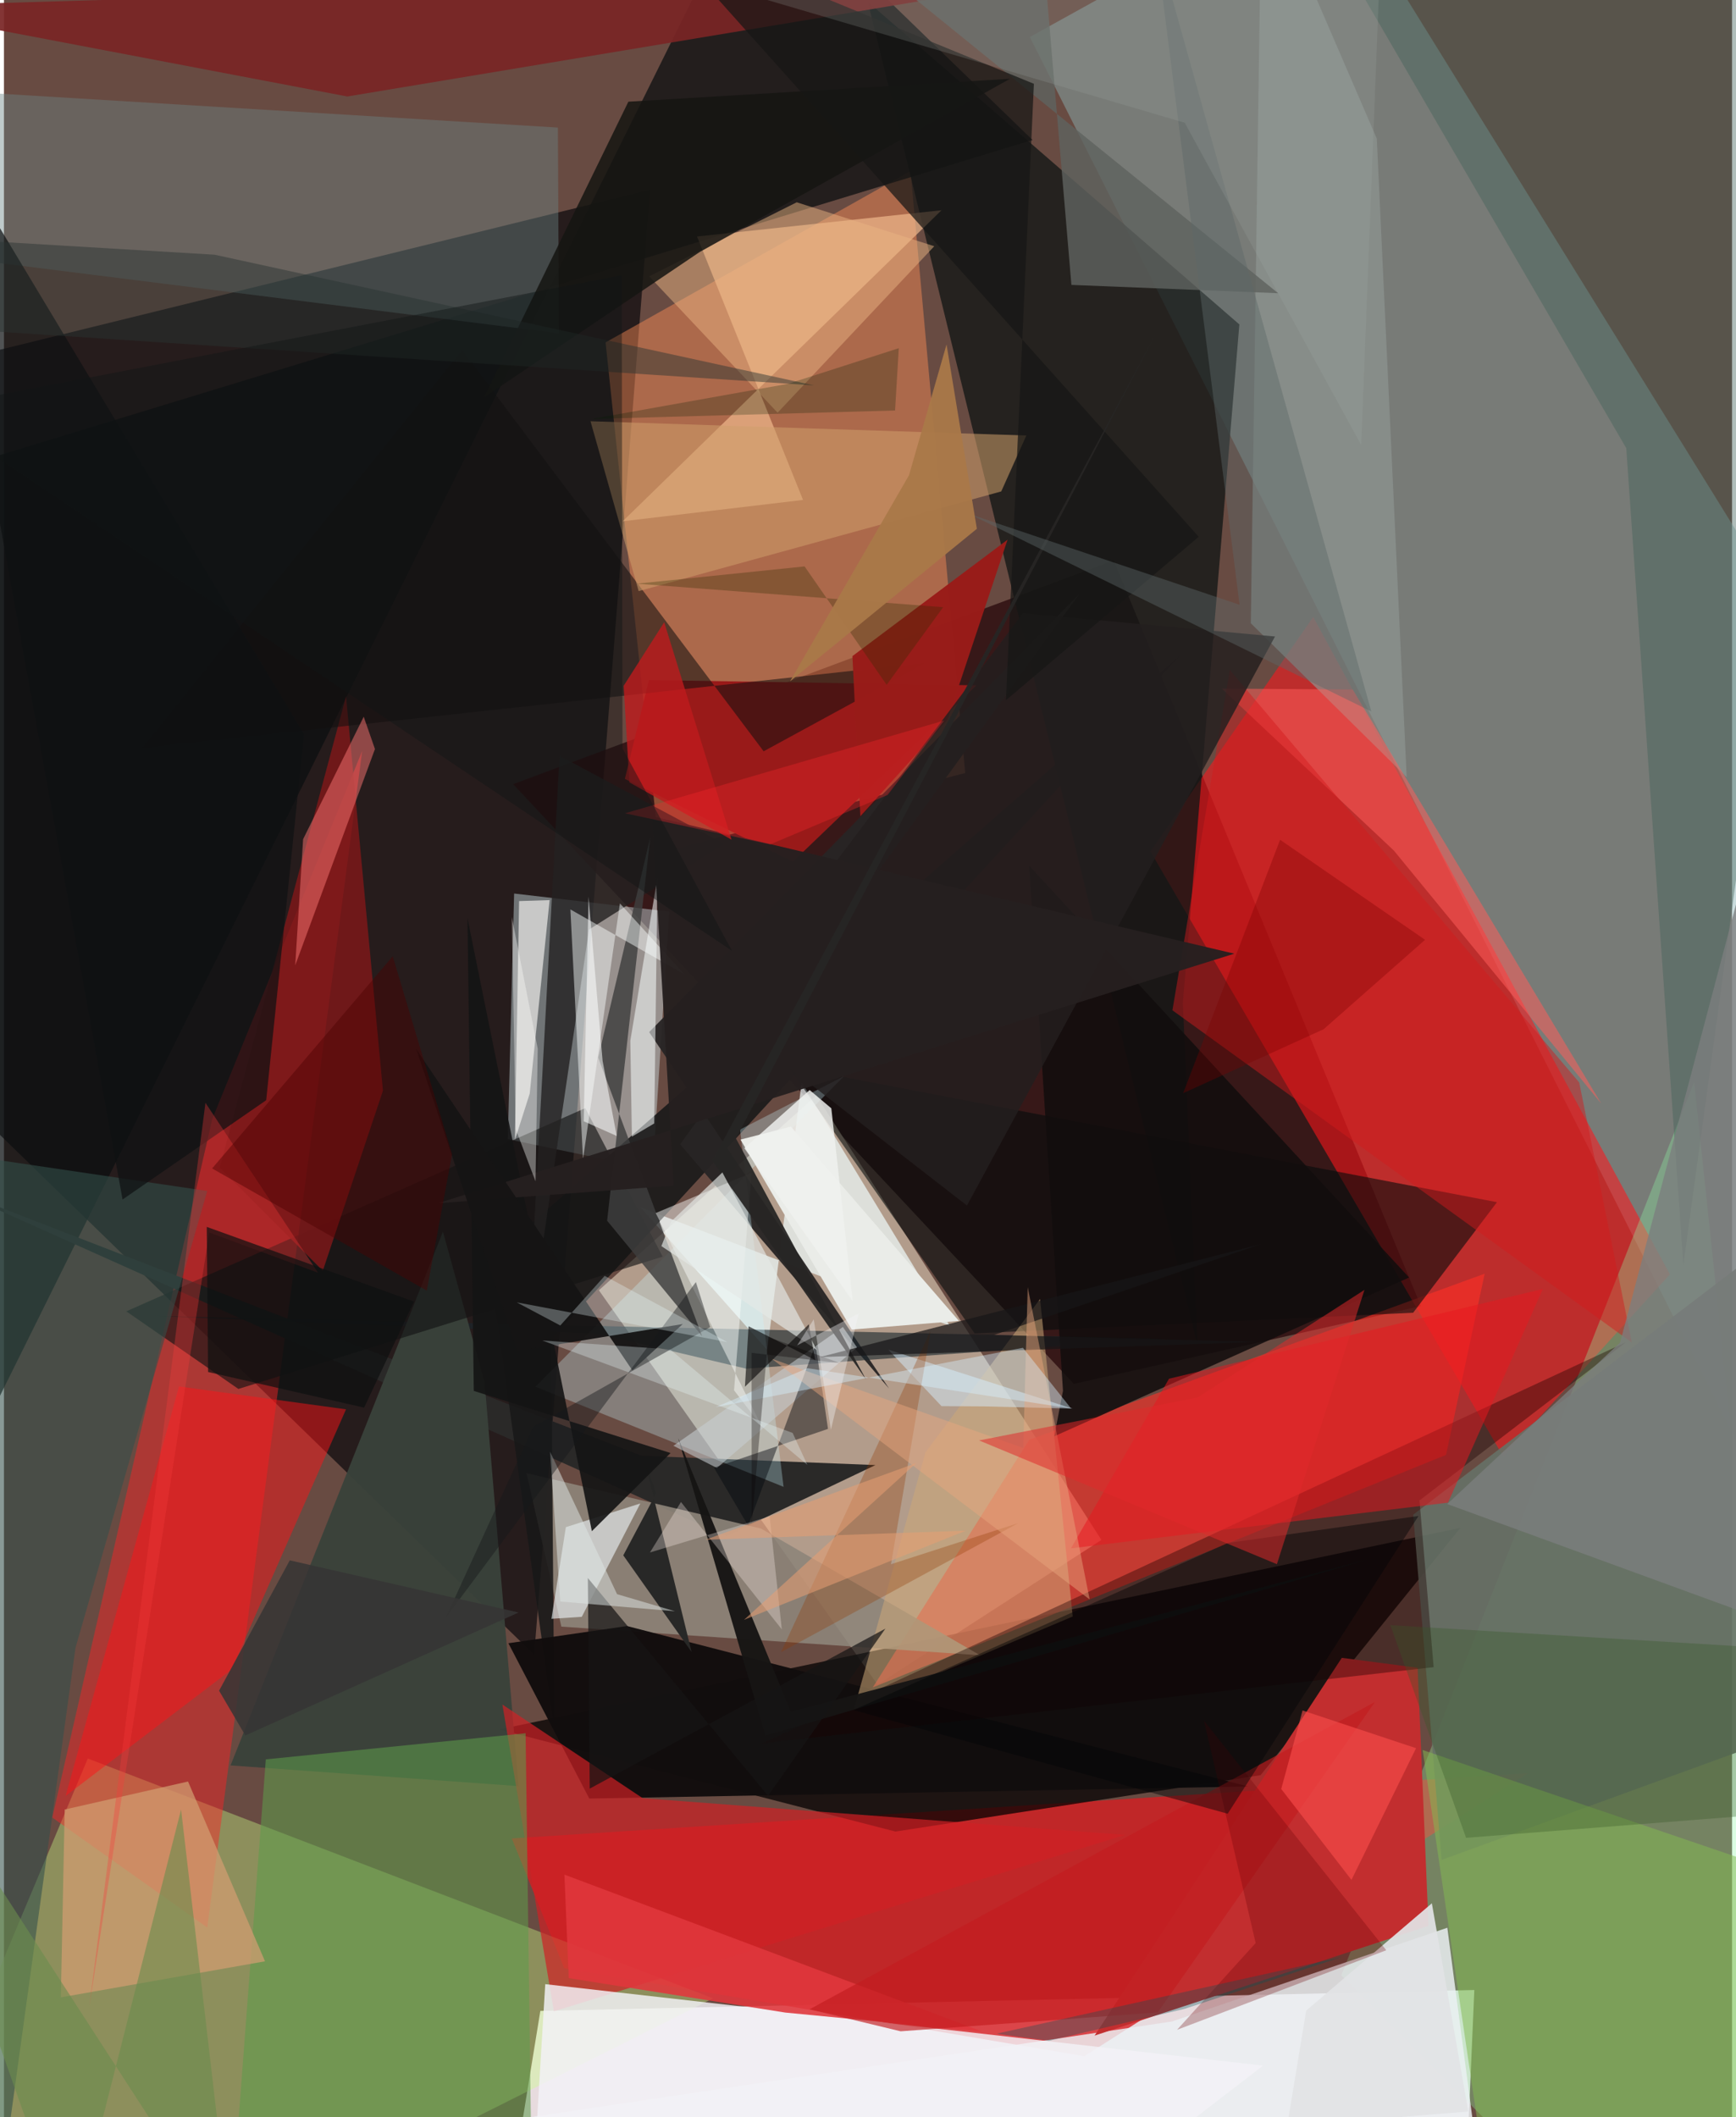 <svg xmlns="http://www.w3.org/2000/svg" width="228" height="278" viewBox="0 0 836 1024"><path fill="#684b42" d="M0 0h836v1024H0z"/><path fill="#e8dcdf" fill-opacity=".988" d="M711.331 962.493L259.49 972.6l-13.383 82.248L705.954 1086z"/><path fill="#08070b" fill-opacity=".682" d="M256.513 800.357L-62 490.454V183.931l374.556-92.124z"/><path fill="#280a0c" fill-opacity=".773" d="M685.474 631.717L536.853 271.022 246.34 379.27l271.228 290.058z"/><path fill="#cebaa7" fill-opacity=".725" d="M530.929 744.825L422.616 814.78 287.801 624.047l105.187-94.201z"/><path fill="#d81e21" fill-opacity=".788" d="M245.67 889.183l491.633-31.578-214.638 136.918-251.62-42.567z"/><path fill="#8db2b5" fill-opacity=".459" d="M640.614-62L496.287 17.9l346.81 689.382L898 353.559z"/><path fill="#ff161c" fill-opacity=".565" d="M725.419 704.671l80.525-88.294-172.568-317.97L554.67 411.88z"/><path fill="#020000" fill-opacity=".729" d="M239.59 836.466l464.96-97.474-96.632 119.583L431.29 885.86z"/><path fill="#ff9057" fill-opacity=".447" d="M465.025 373.875L438.588 82.687l-147.54 82.927 26.124 246.917z"/><path fill="#131716" fill-opacity=".792" d="M597.65 156.918L417.914.878l159.51 649.823-7.096-165.895z"/><path fill="#cf8" fill-opacity=".38" d="M-30.224 1019.034L104.793 1086l238.273-119.484-302.505-115.98z"/><path fill="#91f9a6" fill-opacity=".322" d="M646.962 955.395L777.474 1086l95.977-37.411-55.786-525.264z"/><path fill="#ff3026" fill-opacity=".612" d="M697.64 703.672l18.678-87.626-220.309 80.341-75.698 119.756z"/><path fill="#ff2225" fill-opacity=".447" d="M23.372 879.081l74.98 53.218 74.936-569.049-72.527 178.015z"/><path fill="#daf3f8" fill-opacity=".412" d="M313.92 565.622l7.944-124.681-75.06-8.772-3.049 118.79z"/><path fill="#0b1011" fill-opacity=".745" d="M-2.18 220.167L-62 796.22 363.664-62 497.588 67.707z"/><path fill="#2a2928" d="M308.478 704.12l113.118 4.482-72.121 34.373-378.03-169.337z"/><path fill="#f0fdff" fill-opacity=".682" d="M307.94 583.912l61.32 69.034 16.645-129.545 71.692 117.868z"/><path fill="#ecf0f4" fill-opacity=".831" d="M717.95 1081.908l-19.69-149.534-133.21 45.352L-62 1071.213z"/><path fill="#8d8479" fill-opacity=".906" d="M366.208 739.289L252.79 712.493l16.857 74.251 202.574 13.849z"/><path fill="#c22e2f" d="M683.885 806.646l-36.672-4.805-119.601 182.705 161.554-53.066z"/><path fill="#f3bc8e" fill-opacity=".667" d="M335.282 114.386l118.277-12.694-154.206 150.426 87.22-10.317z"/><path fill="#181818" fill-opacity=".886" d="M264.73 647.773l304.548-331.077L234.65 609.681l31.633 227.139z"/><path fill="#020c0c" fill-opacity=".58" d="M469.593 644.914l212.141-9.994 40.549-53.463-342.9-65.669z"/><path fill="#110d0d" fill-opacity=".965" d="M301.44 786.459l300.506 77.602-318.778 5.835-39.134-75.119z"/><path fill="#6a8383" fill-opacity=".427" d="M267.974 61.706l.524 99.506L-62 119.733V41.667z"/><path fill="#991a19" d="M312.003 328.913l-11.633 47.8 81.277 40.086 88.814-85.318z"/><path fill="#282525" fill-opacity=".957" d="M428.186 671.595L312.13 499.193l208.176-212.025-193.18 266.288z"/><path fill="#1a272d" fill-opacity=".612" d="M560.282 647.474l-201.18 14.512-71.352-16.86-215.426-8.616z"/><path fill="#cba877" fill-opacity=".545" d="M517.037 781.834l-15.79-153.547-55.436 74.13-34.565 124.217z"/><path fill="#3a423b" fill-opacity=".961" d="M109.614 853.867l139.342 10.019-16.439-195.422-20.156-72.716z"/><path fill="#8e9592" fill-opacity=".694" d="M664.15 67.08l14.447 308.808-75.402-74.446L608.448-62z"/><path fill="#fd1318" fill-opacity=".486" d="M165.48 681.64l-80.782-11.067-54.862 198.06 80.268-61.112z"/><path fill="#141313" fill-opacity=".639" d="M281.23 535.952l37.442 71.841-205.263 63.992-54.223-37.534z"/><path fill="#cf2125" fill-opacity=".694" d="M266.031 972.797l276.36-85.32-233.4-17.764-67.857-45.29z"/><path fill="#7c1819" fill-opacity=".847" d="M104.384 564.72l61.105-227.943 17.857 190.742-29.09 87.103z"/><path fill="#caf6ff" fill-opacity=".298" d="M377.161 719.137l-120.023-48.42 149.324-150.256-50.365 25.863z"/><path fill="#f3f2f6" fill-opacity=".835" d="M519.553 1068.068l89.572-69.008-347.265-39.395L254.23 1086z"/><path fill="#5e9b4c" fill-opacity=".561" d="M252.355 838.32L255.74 1086H108.899l17.783-235.06z"/><path fill="#f7f5f2" fill-opacity=".651" d="M254.351 528.91l-7.17 22.508 2.031-115.592 14.763-.479z"/><path fill="#667166" fill-opacity=".914" d="M861.054 839.302L898 567.86 681.745 732.592l13.754 166.98z"/><path fill="#792525" fill-opacity=".925" d="M-62 3.257l192.365-5.735 350.97-3.346-315.211 52.491z"/><path fill="#120f0f" fill-opacity=".557" d="M367.513 363.374l78.627-42.828L66.704 361.9l155.013-192.534z"/><path fill="#1a0000" fill-opacity=".384" d="M366.96 843.17l324.68-36.823-6.85-80.637 99.826-76.5z"/><path fill="#d09f6b" fill-opacity=".541" d="M283.754 203.738l210.846 6.896-12.14 27.05-175.412 48.223z"/><path fill="#eaece8" fill-opacity=".996" d="M380.694 544.894l81.293 93.981-51.835 4.184-53.831-91.88z"/><path fill="#d29e72" fill-opacity=".725" d="M126.289 948.62l-37.233-86.97-59.673 13.55-1.859 90.853z"/><path fill="#32504b" fill-opacity=".58" d="M34.616 796.935L-5.278 1086-62 552.329l160.363 23.704z"/><path fill="#282827" fill-opacity=".992" d="M299.613 752.27l33.056 46.767-22.672-92.337 5.517 15.555z"/><path fill="#120d0d" fill-opacity=".878" d="M679.749 617.882l-171.63 76.794 4.206-21.984-16.357-254.02z"/><path fill="#232121" fill-opacity=".8" d="M268.764 365.559l-15.41 285.918 29.673-201.897 65.515-41.388z"/><path fill="#eef7fa" fill-opacity=".604" d="M307.838 727.178l-28.309 54.83-14.674.947 6.976-44.324z"/><path fill="#82b852" fill-opacity=".522" d="M898 1013.53v-95.067L686.325 846.42l36.522 247.917z"/><path fill="#3f3f3f" fill-opacity=".82" d="M291.796 590.412l45.961 55.874-50.284-134.767 25.15-106.3z"/><path fill="#e51820" fill-opacity=".522" d="M516.18 748.871l182.427-22.1 45.844-103.333-180.826 43.4z"/><path fill="#436058" fill-opacity=".416" d="M622.592-62l162.232 278.763L812.44 611.96 898-13.977z"/><path fill="#eab484" fill-opacity=".482" d="M312.107 133.634l62.16 65.971 75.794-80.514-66.539-21.25z"/><path fill="#fafefe" fill-opacity=".459" d="M280.128 560.707l-6.1-120.853 55.177 31.391-31.22-34.308z"/><path fill="#161514" fill-opacity=".961" d="M326.18 695.616l54.498 132.29 278.651-73.544-290.949 85.059z"/><path fill="#ff5d5b" fill-opacity=".525" d="M589.12 333.043l63.385.453L772.71 533.752l-100.32-122.38z"/><path fill="#fdfefd" fill-opacity=".463" d="M361.66 567.222l-46.361 19.49 51.393 103.35-13.497-17.61z"/><path fill="#d21b1d" fill-opacity=".471" d="M762.06 523.554L593.03 324.038l-27.764 164.605 222.255 160.694z"/><path fill="#5f625e" fill-opacity=".816" d="M364.917-62l135.288 8.54 16.197 191.26 100.012 4.015z"/><path fill="#981c19" fill-opacity=".984" d="M410.467 317.335l75.05-56.31-29.018 87.027-42.195 46.725z"/><path fill="#0f1112" fill-opacity=".722" d="M-39.087 48.523l184.25 306.573-18.3 177.04-69.49 48.025z"/><path fill="#fc7574" fill-opacity=".498" d="M174.04 346.66l5.439 15.63-38.573 104.59 3.817-60.996z"/><path fill="#231e1e" fill-opacity=".831" d="M492.915 296.592L346.852 490.737l119.028 92.357L614.9 307.85z"/><path fill="#141414" fill-opacity=".91" d="M227.296 672.735L224.24 444.12l60.166 296.464 38.08-37.812z"/><path fill="#e0373c" fill-opacity=".882" d="M271.134 906.687l2.087 50.054 104.784 16.674 95.207 9.17z"/><path fill="#c8cfd2" fill-opacity=".557" d="M344.902 710.008l-21.027-10.738 81.98-57.458 6.827 9.88z"/><path fill="#161512" fill-opacity=".859" d="M232.204 192.225L302.08 49.182l184.604-11.074-150.174 83.83z"/><path fill="#7c7e7f" fill-opacity=".784" d="M698.208 727.444l83.661-78.116L898 210.218l-55.483 569.917z"/><path fill="#355725" fill-opacity=".325" d="M865.752 797.816L670.694 786.03l36.633 102.86L898 873.936z"/><path fill="#04080f" fill-opacity=".451" d="M392.626 650.184l6.021 40.921-55.155 18.763 16.532 28.072z"/><path fill="#171715" fill-opacity=".725" d="M577.995 259.622l-93.257 79.062 13.518-298.15L314.723-34.74z"/><path fill="#d6eeff" fill-opacity=".486" d="M516.942 681.286l-42.785-1.065-20.609-.13-25.726-27.31z"/><path fill="#f7fdfe" fill-opacity=".537" d="M303.009 503.396l13.154-79.142-1.575 119.115-10.81 6.392z"/><path fill="#923903" fill-opacity=".306" d="M375.903 799.105l72.388-155.484-19.16 112.938 61.526-19.871z"/><path fill="#fff4ed" fill-opacity=".306" d="M370.415 733.393l-57.897 17.477 15.001-24.41 48.782 61.614z"/><path fill="#262020" fill-opacity=".961" d="M313.58 394.786l10.438 178.662-114.177 8.523L595.192 461.26z"/><path fill="#151414" fill-opacity=".957" d="M304.016 662.833L199.428 507.349l48.965 146.085 80.013-13.05z"/><path fill="#c21c1f" fill-opacity=".659" d="M433.79 982.468l-44.071-10.642 273.564-148.67-105.09 150.166z"/><path fill="#be1b1d" fill-opacity=".8" d="M351.97 406.114l-49.413-27.704-2.771-46.691 19.625-30.756z"/><path fill="#272625" fill-opacity=".941" d="M342.675 561.465l214.908-400.697L354.127 550.66l62.889 116.52z"/><path fill="#171617" fill-opacity=".71" d="M394.622 656.393l212.362-7.358-127.997-3.361 129.095-43.946z"/><path fill="#e7a67e" fill-opacity=".471" d="M493.102 700.334l2.166-77.759 29.96 151.004-153.864-116.434z"/><path fill="#293431" fill-opacity=".471" d="M-62 113.397l57.89 46.951 396.025 26.059L101.9 123.194z"/><path fill="#f63a3b" fill-opacity=".329" d="M97.477 533.395l54.482 82.195-52.65-19.482-58.02 374.264z"/><path fill="#6b8c4e" fill-opacity=".608" d="M85.688 875.204L32.169 1086-62 820.015 110.26 1086z"/><path fill="#f0f2ef" fill-opacity=".831" d="M400.257 536.054l-10.486-8.843-31.602 28.13 52.434 73.922z"/><path fill="#d6f0fe" fill-opacity=".416" d="M492.933 651.878l-148.629 28.716 44.38-18.854 127.574 19.516z"/><path fill="#e5e9e6" fill-opacity=".651" d="M393.301 652.975l-75.258-50.273 4.692-11.862 24.817-23.774z"/><path fill="#e2e3e5" fill-opacity=".929" d="M620.764 1028.361l87.638-7.105-17.624-100.703-60.796 51.902z"/><path fill="#6a0004" fill-opacity=".286" d="M580.493 832.163l25.042 107.615-38.03 41.965 101.214-38.476z"/><path fill="#040608" fill-opacity=".459" d="M591.98 746.298L411.017 827.11l180.993 50.127 92.303-144.01z"/><path fill="#5d6968" fill-opacity=".435" d="M556.79-30.724L661.5 344.13l-194.545-95.56 130.803 43.947z"/><path fill="#fd4f4d" fill-opacity=".588" d="M617.907 865.275l33.98 43.964 31.245-63.699-54.907-18.247z"/><path fill="#4b0000" fill-opacity=".431" d="M204.538 624.233l12.236-65.924-28.713-95.78-87.358 102.61z"/><path fill="#e0292b" fill-opacity=".525" d="M615.813 756.543L471.73 696.686l105.744-20.82 80.691-51.996z"/><path fill="#005358" fill-opacity=".318" d="M646.955 946.599l-166.742 37.012 25.31 3.45 65.646-15.453z"/><path fill="#e79f72" fill-opacity=".545" d="M339.368 744.718l102.006-37.115-83.352 75.848 107.243-43.113z"/><path fill="#161514" fill-opacity=".71" d="M369.648 868.573l56.778-80.874-143.041 77.383-.912-101.839z"/><path fill="#0a0404" fill-opacity=".333" d="M404.587 659.33l-42.907-5.007.039 82.737 8.062-90.42z"/><path fill="#edfcff" fill-opacity=".302" d="M260.456 648.354l61.805 4.303 66.415 55.874-7.133-15.468z"/><path fill="#dde6e4" fill-opacity=".51" d="M264.21 702.147l32.39 68.89 28.034 8.274-55.518-4.71z"/><path fill="#15191b" fill-opacity=".435" d="M256.08 690.062l85.56-48.188-6.903-21.78-120.985 162.317z"/><path fill="#a2aca7" fill-opacity=".208" d="M158.322-62l508.644 12.22-10.356 265.078-85.398-155.944z"/><path fill="#fefefb" fill-opacity=".376" d="M258.222 507.245l-1.059 64.14-9.579-25.262-1.887-102.577z"/><path fill="#363535" fill-opacity=".859" d="M104.065 817.73l34.202-63.043 110.703 25.219-132.19 59.496z"/><path fill="#040203" fill-opacity=".592" d="M392.454 657.822l-32.223-16.336-1.767 29.24 30.908-30.197z"/><path fill="#fe272d" fill-opacity=".325" d="M427.514 384.481l27.32-35.98-154.41 44.863 70.27 15.024z"/><path fill="#780000" fill-opacity=".333" d="M570.452 528.739l46.91-122.564 70.12 48.374-49.063 43.25z"/><path fill="#0d1011" fill-opacity=".702" d="M174.247 680.835l-75.488-17.25-.645-70.174 100.228 36.134z"/><path fill="#fcfefe" fill-opacity=".549" d="M282.813 433.67l-2.344 108.645 15.975 7.123-6.837-36.306z"/><path fill="#111616" fill-opacity=".443" d="M298.856 133.13l-337.108 64.766 390.466 262.006-52.984-97.983z"/><path fill="#eaf8fc" fill-opacity=".302" d="M248.065 629.903l101.954 19.24-59.41-32.048-21.475 24z"/><path fill="#012000" fill-opacity=".243" d="M431.094 198.543l1.806-30.137-53.542 17.22-95.18 17.02z"/><path fill="#2e2c00" fill-opacity=".302" d="M427.02 331.235l-39.694-57.282-81.133 8.348 148.17 11.374z"/><path fill="#f6f6f7" fill-opacity=".38" d="M391.743 638.124l8.307 53.414 13.444-56.276-29.769 15.447z"/><path fill="#a97848" fill-opacity=".957" d="M380.284 329.533l90.383-73.774-14.676-89.148-18.143 63.214z"/></svg>